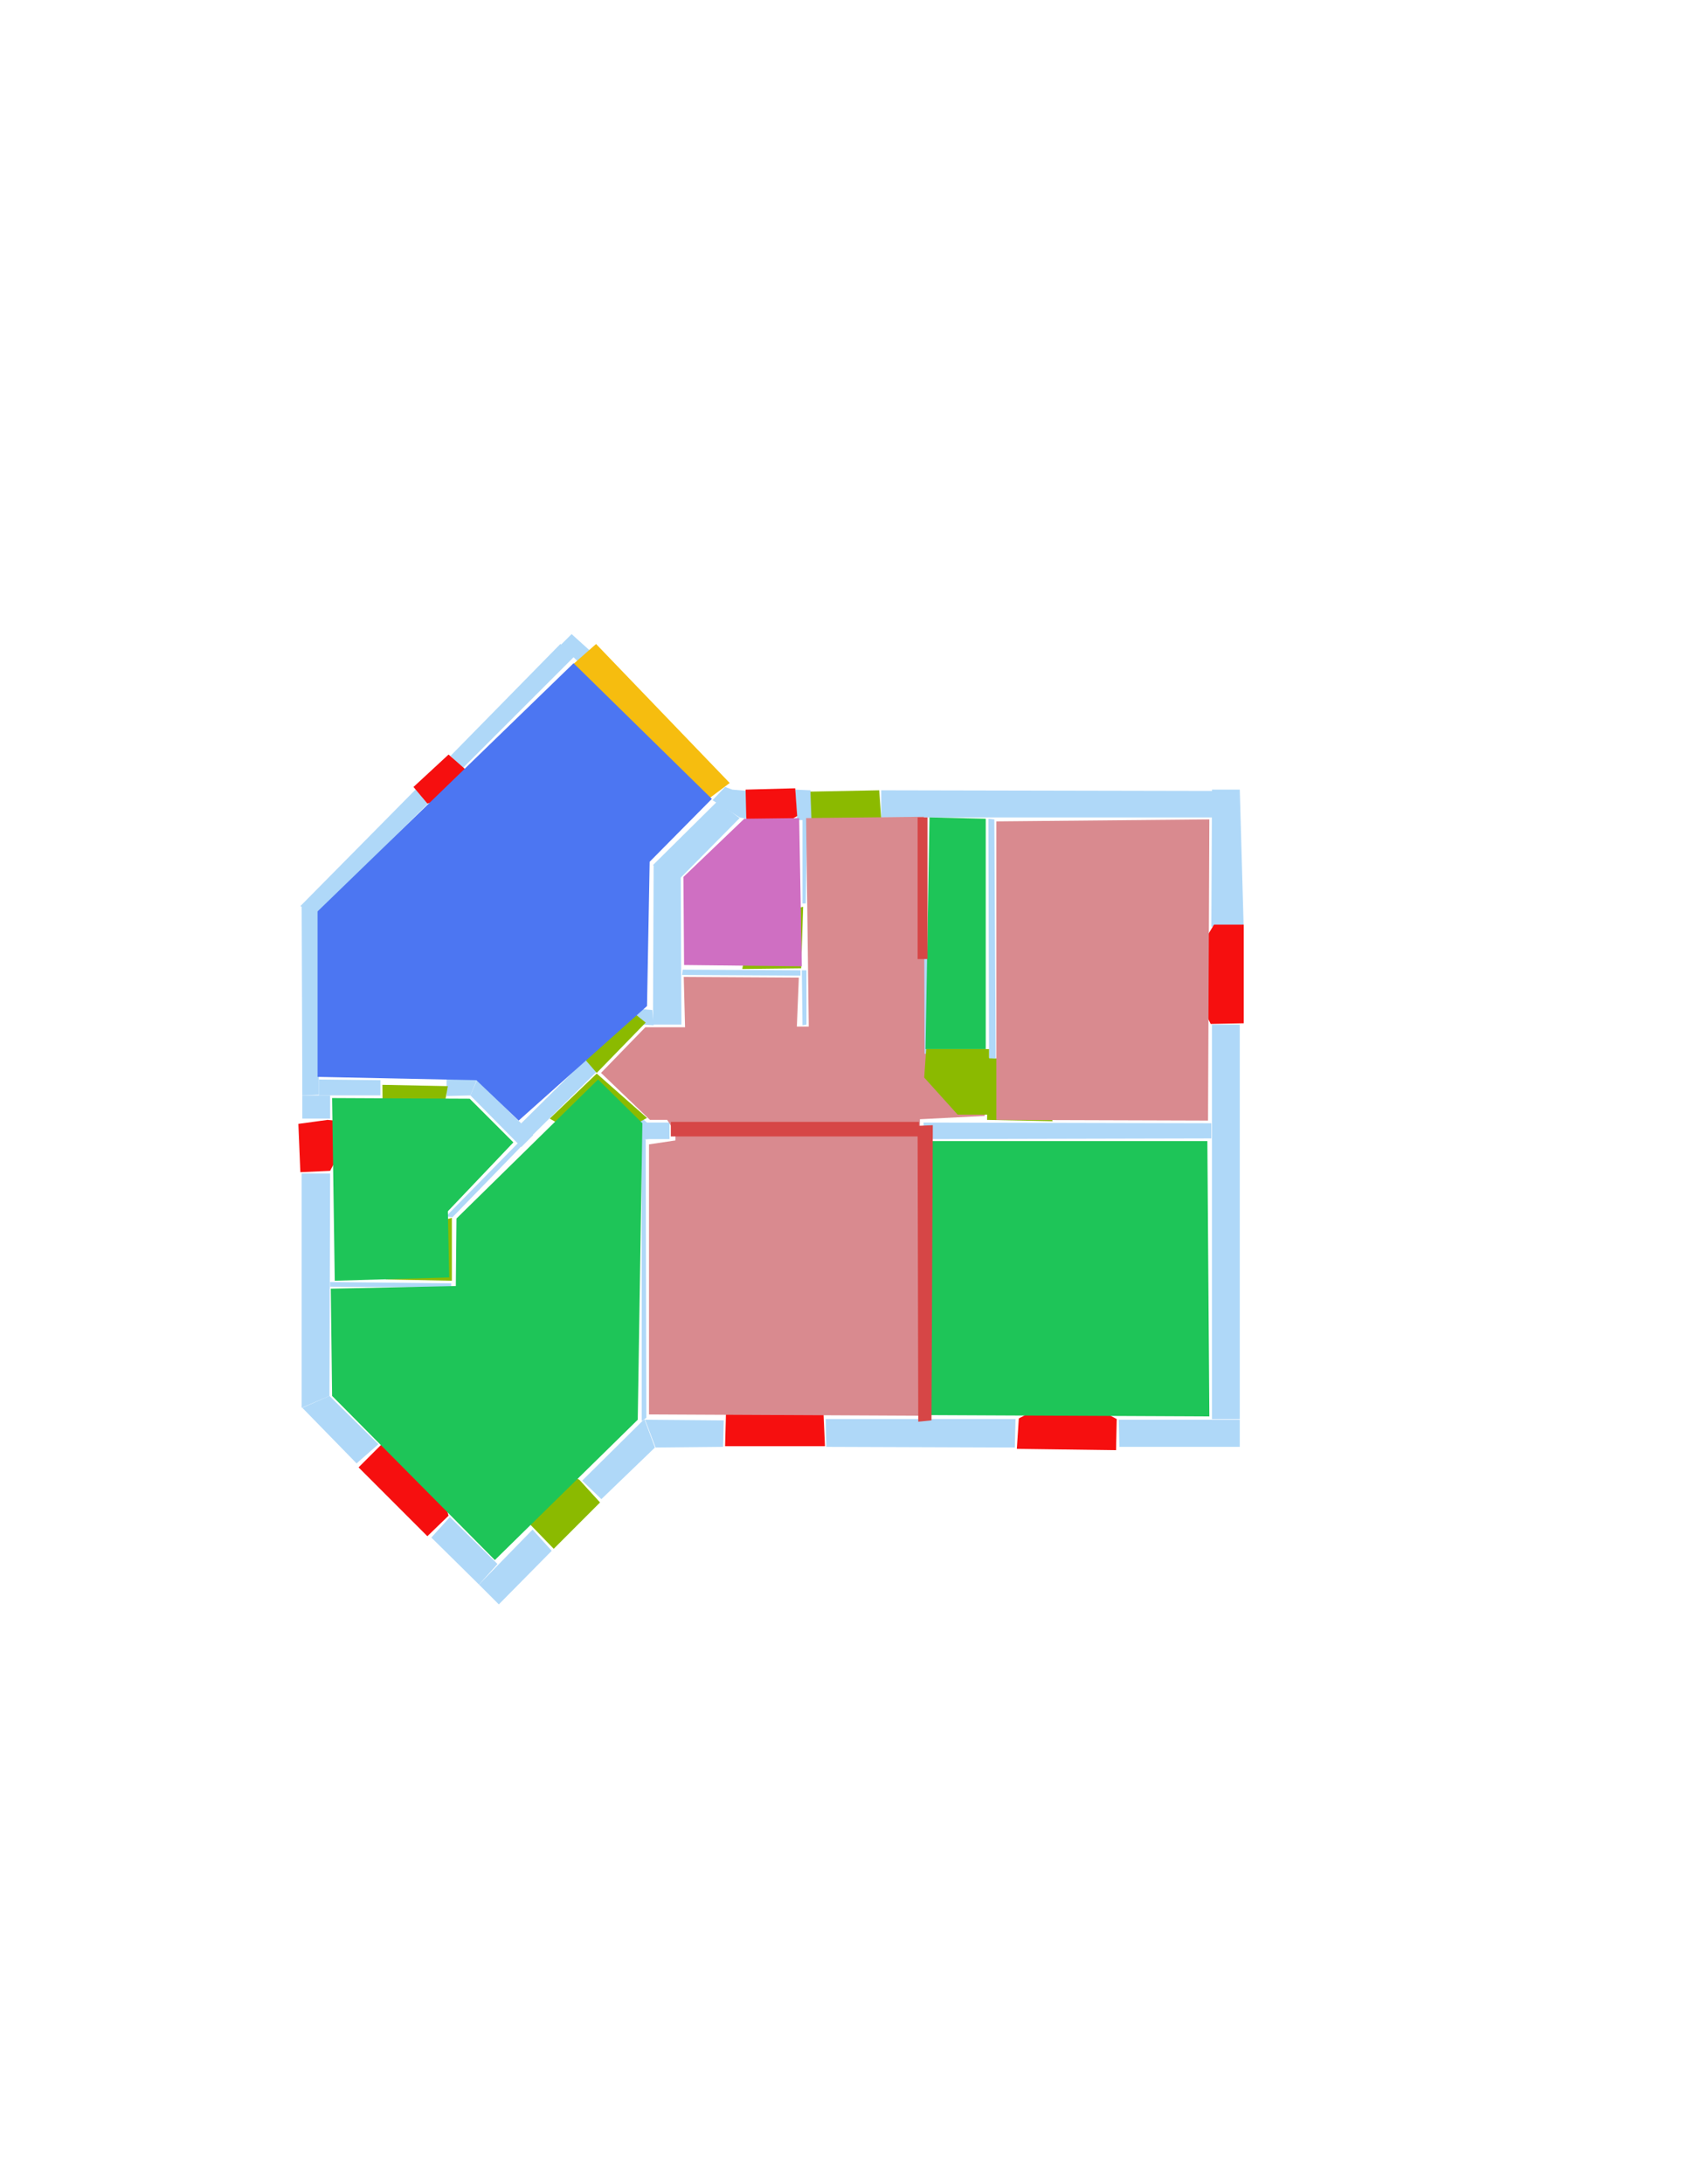<ns0:svg xmlns:ns0="http://www.w3.org/2000/svg" version="1.1" width="2550" height="3300">
<ns0:width>2480</ns0:width>
<ns0:height>3508</ns0:height>
<ns0:nclasslabel>50</ns0:nclasslabel>
<ns0:nclassappear>6</ns0:nclassappear>
<ns0:class>Bidet-1</ns0:class>
<ns0:class>Bidet-2</ns0:class>
<ns0:class>Bidet-3</ns0:class>
<ns0:class>Bidet-4</ns0:class>
<ns0:class>Door</ns0:class>
<ns0:class>Door-1</ns0:class>
<ns0:class>Door-23</ns0:class>
<ns0:class>Oven-1</ns0:class>
<ns0:class>Oven-2</ns0:class>
<ns0:class>Oven-3</ns0:class>
<ns0:class>Oven-4</ns0:class>
<ns0:class>Parking</ns0:class>
<ns0:class>Roof</ns0:class>
<ns0:class>Room</ns0:class>
<ns0:class>Separation</ns0:class>
<ns0:class>Sink-1</ns0:class>
<ns0:class>Sink-11</ns0:class>
<ns0:class>Sink-12</ns0:class>
<ns0:class>Sink-13</ns0:class>
<ns0:class>Sink-14</ns0:class>
<ns0:class>Sink-2</ns0:class>
<ns0:class>Sink-3</ns0:class>
<ns0:class>Sink-4</ns0:class>
<ns0:class>Sink-5</ns0:class>
<ns0:class>Sink-6</ns0:class>
<ns0:class>Sofa-1</ns0:class>
<ns0:class>Sofa-3</ns0:class>
<ns0:class>Sofa-4</ns0:class>
<ns0:class>Sofa-5</ns0:class>
<ns0:class>Sofa-6</ns0:class>
<ns0:class>Sofa-7</ns0:class>
<ns0:class>Sofa-8</ns0:class>
<ns0:class>Sofa-9</ns0:class>
<ns0:class>Stairs-1</ns0:class>
<ns0:class>Table-1</ns0:class>
<ns0:class>Table-2</ns0:class>
<ns0:class>Table-3</ns0:class>
<ns0:class>Table-4</ns0:class>
<ns0:class>Table-5</ns0:class>
<ns0:class>Table-6</ns0:class>
<ns0:class>Table-7</ns0:class>
<ns0:class>Text</ns0:class>
<ns0:class>Tub-1</ns0:class>
<ns0:class>Tub-3</ns0:class>
<ns0:class>TV-1</ns0:class>
<ns0:class>TV-2</ns0:class>
<ns0:class>Wall</ns0:class>
<ns0:class>Wall-1</ns0:class>
<ns0:class>Wallieee</ns0:class>
<ns0:class>Window</ns0:class>
<ns0:polygon class="Wall" fill="#AFD8F8" id="0" transcription="" points="681,1142 847,973 870,990 699,1161 " />
<ns0:polygon class="Wall" fill="#AFD8F8" id="1" transcription="" points="454,1369 632,1189 651,1210 479,1381 " />
<ns0:polygon class="Wall" fill="#AFD8F8" id="2" transcription="" points="1213,1237 1220,1237 1218,1365 1213,1365 " />
<ns0:polygon class="Wall" fill="#AFD8F8" id="3" transcription="" points="1032,1465 1210,1466 1210,1474 1031,1473 " />
<ns0:polygon class="Wall" fill="#AFD8F8" id="4" transcription="" points="783,1727 788,1732 684,1839 675,1838 675,1837 " />
<ns0:polygon class="Wall" fill="#AFD8F8" id="5" transcription="" points="970,1721 976,1722 977,2142 970,2147 " />
<ns0:polygon class="Wall" fill="#AFD8F8" id="6" transcription="" points="499,1937 682,1939 682,1945 499,1944 " />
<ns0:polygon class="Wall" fill="#AFD8F8" id="7" transcription="" points="975,2145 1094,2146 1093,2186 991,2187 " />
<ns0:polygon class="Wall" fill="#AFD8F8" id="8" transcription="" points="457,1690 499,1690 499,1655 457,1655 " />
<ns0:polygon class="Wall" fill="#AFD8F8" id="9" transcription="" points="575,1655 575,1632 482,1631 482,1655 " />
<ns0:polygon class="Wall" fill="#AFD8F8" id="10" transcription="" points="456,1367 481,1377 482,1654 457,1655 " />
<ns0:polygon class="Wall" fill="#AFD8F8" id="11" transcription="" points="456,1773 499,1773 498,2109 456,2127 " />
<ns0:polygon class="Wall" fill="#AFD8F8" id="12" transcription="" points="572,2182 539,2211 457,2127 498,2109 " />
<ns0:polygon class="Wall" fill="#AFD8F8" id="13" transcription="" points="675,1631 675,1656 711,1655 721,1631 " />
<ns0:polygon class="Wall" fill="#AFD8F8" id="14" transcription="" points="787,1698 805,1715 902,1619 885,1601 " />
<ns0:polygon class="Wall" fill="#AFD8F8" id="15" transcription="" points="788,1733 806,1715 721,1632 711,1655 " />
<ns0:polygon class="Wall" fill="#AFD8F8" id="16" transcription="" points="680,2292 652,2323 724,2394 752,2363 " />
<ns0:polygon class="Wall" fill="#AFD8F8" id="17" transcription="" points="805,2311 834,2343 754,2424 724,2394 " />
<ns0:polygon class="Wall" fill="#AFD8F8" id="18" transcription="" points="969,1700 967,1696 972,1691 978,1696 1012,1696 1012,1721 981,1721 970,1722 " />
<ns0:polygon class="Wall" fill="#AFD8F8" id="19" transcription="" points="1202,1193 1205,1239 1229,1239 1225,1194 " />
<ns0:polygon class="Wall" fill="#AFD8F8" id="20" transcription="" points="1107,1193 1096,1189 1077,1209 1118,1235 1128,1237 1130,1195 " />
<ns0:polygon class="Wall" fill="#AFD8F8" id="21" transcription="" points="987,1307 1025,1330 1118,1236 1084,1211 " />
<ns0:polygon class="Wall" fill="#AFD8F8" id="22" transcription="" points="1213,1549 1219,1548 1219,1466 1212,1466 " />
<ns0:polygon class="Wall" fill="#AFD8F8" id="23" transcription="" points="986,1526 988,1549 972,1548 956,1530 964,1524 " />
<ns0:polygon class="Wall" fill="#AFD8F8" id="24" transcription="" points="1030,1548 987,1548 988,1307 1029,1325 " />
<ns0:polygon class="Wall" fill="#AFD8F8" id="25" transcription="" points="1332,1194 1332,1235 1833,1235 1833,1195 " />
<ns0:polygon class="Wall" fill="#AFD8F8" id="26" transcription="" points="1874,1193 1832,1193 1831,1400 1880,1405 " />
<ns0:polygon class="Wall" fill="#AFD8F8" id="27" transcription="" points="1832,1548 1874,1548 1874,2144 1832,2144 " />
<ns0:polygon class="Wall" fill="#AFD8F8" id="28" transcription="" points="1396,1696 1396,1721 1831,1720 1831,1697 " />
<ns0:polygon class="Wall" fill="#AFD8F8" id="29" transcription="" points="1396,1448 1403,1447 1402,1588 1396,1596 " />
<ns0:polygon class="Wall" fill="#AFD8F8" id="30" transcription="" points="1691,2145 1692,2186 1874,2186 1874,2145 " />
<ns0:polygon class="Wall" fill="#AFD8F8" id="31" transcription="" points="880,2237 909,2265 990,2187 974,2144 " />
<ns0:polygon class="Wall" fill="#AFD8F8" id="32" transcription="" points="1248,2144 1249,2186 1534,2187 1535,2144 " />
<ns0:polygon class="Wall" fill="#AFD8F8" id="33" transcription="" points="895,986 877,1003 848,974 864,958 " />
<ns0:polygon class="Parking" fill="#F6BD0F" id="34" transcription="" points="901,973 1103,1183 1071,1207 867,1003 " />
<ns0:polygon class="Window" fill="#f60f0f" id="35" transcription="" points="721,1195 646,1214 625,1189 678,1140 703,1162 716,1176 " />
<ns0:polygon class="Window" fill="#f60f0f" id="36" transcription="" points="1137,1270 1205,1233 1202,1191 1127,1193 1128,1234 1130,1257 " />
<ns0:polygon class="Door" fill="#8BBA00" id="37" transcription="" points="1230,1331 1225,1196 1329,1194 1332,1237 1318,1289 1270,1328 " />
<ns0:polygon class="Window" fill="#f60f0f" id="38" transcription="" points="1796,1462 1835,1397 1880,1397 1880,1546 1830,1547 1798,1481 1822,1472 " />
<ns0:polygon class="Window" fill="#f60f0f" id="39" transcription="" points="1623,2109 1688,2144 1687,2191 1537,2189 1540,2143 1604,2110 1613,2126 " />
<ns0:polygon class="Window" fill="#f60f0f" id="40" transcription="" points="1099,2073 1096,2185 1247,2185 1242,2073 1187,2089 1171,2126 1142,2080 " />
<ns0:polygon class="Door" fill="#8BBA00" id="41" transcription="" points="740,2240 837,2340 907,2270 876,2236 836,2212 772,2215 " />
<ns0:polygon class="Window" fill="#f60f0f" id="42" transcription="" points="658,2219 678,2290 646,2321 542,2217 576,2183 645,2203 640,2223 " />
<ns0:polygon class="Window" fill="#f60f0f" id="43" transcription="" points="533,1704 499,1769 454,1771 451,1698 495,1692 516,1694 " />
<ns0:polygon class="Door" fill="#8BBA00" id="44" transcription="" points="1591,1694 1492,1692 1494,1598 1537,1602 1578,1639 " />
<ns0:polygon class="Door" fill="#8BBA00" id="45" transcription="" points="1122,1464 1211,1463 1214,1370 1151,1385 1131,1416 " />
<ns0:polygon class="Door" fill="#8BBA00" id="46" transcription="" points="829,1537 902,1621 976,1545 929,1507 854,1511 " />
<ns0:polygon class="Door" fill="#8BBA00" id="47" transcription="" points="579,1742 578,1639 677,1641 668,1690 623,1736 " />
<ns0:polygon class="Door" fill="#8BBA00" id="48" transcription="" points="583,1933 683,1935 683,1840 620,1857 587,1893 " />
<ns0:polygon class="Door" fill="#8BBA00" id="49" transcription="" points="831,1690 902,1622 978,1689 936,1712 870,1713 " />
<ns0:polygon class="kitchen" fill="#4c76f2" id="50" transcription="" points="867,1002 1076,1207 982,1302 978,1520 784,1693 720,1632 480,1627 480,1377 " />
<ns0:polygon class="bedRoom" fill="#d98a8f" id="51" transcription="" points="1506,1241 1828,1238 1826,1693 1506,1692 " />
<ns0:polygon class="Wall" fill="#AFD8F8" id="52" transcription="" points="1494,1237 1503,1238 1505,1599 1495,1599 " />
<ns0:polygon class="bedRoom" fill="#d98a8f" id="53" transcription="" points="1017.5,1706 1390.5,1709 1390.5,1691 1488.5,1686 1491.5,1591 1397.5,1592 1396.5,1234 1218.5,1236 1222.5,1551 1204.5,1551 1207.5,1477 1033.5,1476 1035.5,1552 975.5,1552 908.5,1621 982.5,1692 1008.5,1692 " />
<ns0:polygon class="bathRoom" fill="#cf6fc2" id="54" transcription="" points="1033,1325 1034,1458 1212,1460 1208,1236 1125,1237 " />
<ns0:polygon class="bedRoom" fill="#d98a8f" id="55" transcription="" points="981,1729 981,2137 1396,2139 1388,1712 1021,1712 1021,1723 " />
<ns0:polygon class="livingRoom" fill="#1ec558" id="56" transcription="" points="1395,1724 1398,2138 1828,2140 1825,1724 " />
<ns0:polygon class="livingRoom" fill="#1ec558" id="57" transcription="" points="500,1947 502,2109 748,2357 964,2145 971,1697 904,1631 690,1841 689,1943 " />
<ns0:polygon class="livingRoom" fill="#1ec558" id="58" transcription="" points="506,1935 679,1930 677,1830 776,1726 710,1660 502,1659 " />
<ns0:polygon class="Separation" fill="#D64646" id="59" transcription="" points="1014,1695 1389,1695 1389,1717 1014,1717 " />
<ns0:polygon class="Separation" fill="#D64646" id="60" transcription="" points="1387,1701 1410,1700 1408,2146 1388,2148 " />
<ns0:polygon class="livingRoom" fill="#1ec558" id="61" transcription="" points="1405,1235 1490,1237 1490,1585 1399,1585 " />
<ns0:polygon class="Separation" fill="#D64646" id="62" transcription="" points="1387,1235 1402,1235 1402,1449 1387,1449 " />
<ns0:polygon class="Door" fill="#8BBA00" id="63" transcription="" points="1400,1585 1495,1585 1495,1684 1447.5,1684 1397,1628 " />
<ns0:relation type="incident" objects="0,35" />
<ns0:relation type="incident" objects="35,1" />
<ns0:relation type="incident" objects="1,10" />
<ns0:relation type="incident" objects="10,8" />
<ns0:relation type="incident" objects="8,43" />
<ns0:relation type="incident" objects="43,11" />
<ns0:relation type="incident" objects="11,12" />
<ns0:relation type="incident" objects="12,42" />
<ns0:relation type="incident" objects="42,16" />
<ns0:relation type="incident" objects="16,17" />
<ns0:relation type="incident" objects="17,41" />
<ns0:relation type="incident" objects="41,31" />
<ns0:relation type="incident" objects="31,7" />
<ns0:relation type="incident" objects="7,40" />
<ns0:relation type="incident" objects="40,32" />
<ns0:relation type="incident" objects="32,39" />
<ns0:relation type="incident" objects="39,30" />
<ns0:relation type="incident" objects="30,27" />
<ns0:relation type="incident" objects="27,38" />
<ns0:relation type="incident" objects="38,26" />
<ns0:relation type="incident" objects="26,25" />
<ns0:relation type="incident" objects="25,37" />
<ns0:relation type="incident" objects="37,19" />
<ns0:relation type="incident" objects="19,36" />
<ns0:relation type="incident" objects="20,36" />
<ns0:relation type="incident" objects="20,34" />
<ns0:relation type="incident" objects="34,33" />
<ns0:relation type="incident" objects="33,0" />
<ns0:relation type="incident" objects="20,21" />
<ns0:relation type="incident" objects="21,24" />
<ns0:relation type="incident" objects="24,23" />
<ns0:relation type="incident" objects="23,46" />
<ns0:relation type="incident" objects="46,14" />
<ns0:relation type="incident" objects="14,49" />
<ns0:relation type="incident" objects="49,18" />
<ns0:relation type="incident" objects="18,59" />
<ns0:relation type="incident" objects="59,28" />
<ns0:relation type="incident" objects="28,27" />
<ns0:relation type="incident" objects="14,15" />
<ns0:relation type="incident" objects="15,13" />
<ns0:relation type="incident" objects="13,47" />
<ns0:relation type="incident" objects="47,9" />
<ns0:relation type="incident" objects="9,10" />
<ns0:relation type="incident" objects="9,8" />
<ns0:relation type="incident" objects="15,4" />
<ns0:relation type="incident" objects="4,48" />
<ns0:relation type="incident" objects="48,6" />
<ns0:relation type="incident" objects="6,11" />
<ns0:relation type="incident" objects="18,5" />
<ns0:relation type="incident" objects="5,7" />
<ns0:relation type="incident" objects="5,31" />
<ns0:relation type="incident" objects="28,60" />
<ns0:relation type="incident" objects="60,59" />
<ns0:relation type="incident" objects="60,32" />
<ns0:relation type="incident" objects="25,52" />
<ns0:relation type="incident" objects="52,44" />
<ns0:relation type="incident" objects="44,28" />
<ns0:relation type="incident" objects="62,25" />
<ns0:relation type="incident" objects="62,29" />
<ns0:relation type="incident" objects="63,29" />
<ns0:relation type="incident" objects="63,52" />
<ns0:relation type="incident" objects="24,3" />
<ns0:relation type="incident" objects="3,22" />
<ns0:relation type="incident" objects="3,45" />
<ns0:relation type="incident" objects="45,2" />
<ns0:relation type="incident" objects="2,19" />
<ns0:relation type="neighbour" objects="50,58" />
<ns0:relation type="neighbour" objects="58,57" />
<ns0:relation type="neighbour" objects="57,55" />
<ns0:relation type="neighbour" objects="55,56" />
<ns0:relation type="neighbour" objects="56,51" />
<ns0:relation type="neighbour" objects="51,53" />
<ns0:relation type="neighbour" objects="53,54" />
<ns0:relation type="neighbour" objects="54,50" />
<ns0:relation type="neighbour" objects="50,57" />
<ns0:relation type="neighbour" objects="55,53" />
<ns0:relation type="neighbour" objects="53,61" />
<ns0:relation type="neighbour" objects="61,51" />
<ns0:relation type="neighbour" objects="53,56" />
<ns0:relation type="neighbour" objects="57,53" />
<ns0:relation type="neighbour" objects="53,50" />
<ns0:relation type="access" objects="57,41,57" />
<ns0:relation type="access" objects="57,48,58" />
<ns0:relation type="access" objects="53,46,50" />
<ns0:relation type="access" objects="53,49,57" />
<ns0:relation type="access" objects="53,63,61" />
<ns0:relation type="access" objects="53,44,51" />
<ns0:relation type="access" objects="53,45,54" />
<ns0:relation type="access" objects="53,37,53" />
<ns0:relation type="access" objects="50,47,58" />
<ns0:relation type="access" objects="55,59,53" />
<ns0:relation type="access" objects="53,62,61" />
<ns0:relation type="access" objects="55,60,56" />
<ns0:relation type="outerP" objects="1,35,0,34,20,36,19,37,25,26,38,27,30,39,32,40,7,31,41,17,16,42,12,11,43,8,10" />
<ns0:relation type="surround" objects="1,35,0,33,34,20,21,24,23,46,14,15,13,47,9,10,1,50" />
<ns0:relation type="surround" objects="20,36,19,2,45,3,24,21,54" />
<ns0:relation type="surround" objects="46,23,24,3,45,2,37,25,62,29,63,52,44,28,59,18,49,14,46,53" />
<ns0:relation type="surround" objects="25,52,63,29,62,25,61" />
<ns0:relation type="surround" objects="25,26,38,27,28,44,52,25,51" />
<ns0:relation type="surround" objects="9,47,13,15,4,48,6,11,43,8,9,58" />
<ns0:relation type="surround" objects="6,48,4,14,49,5,31,41,17,16,42,12,11,6,57" />
<ns0:relation type="surround" objects="18,59,60,32,40,7,5,18,55" />
<ns0:relation type="surround" objects="28,27,30,39,32,60,28,56" />
</ns0:svg>